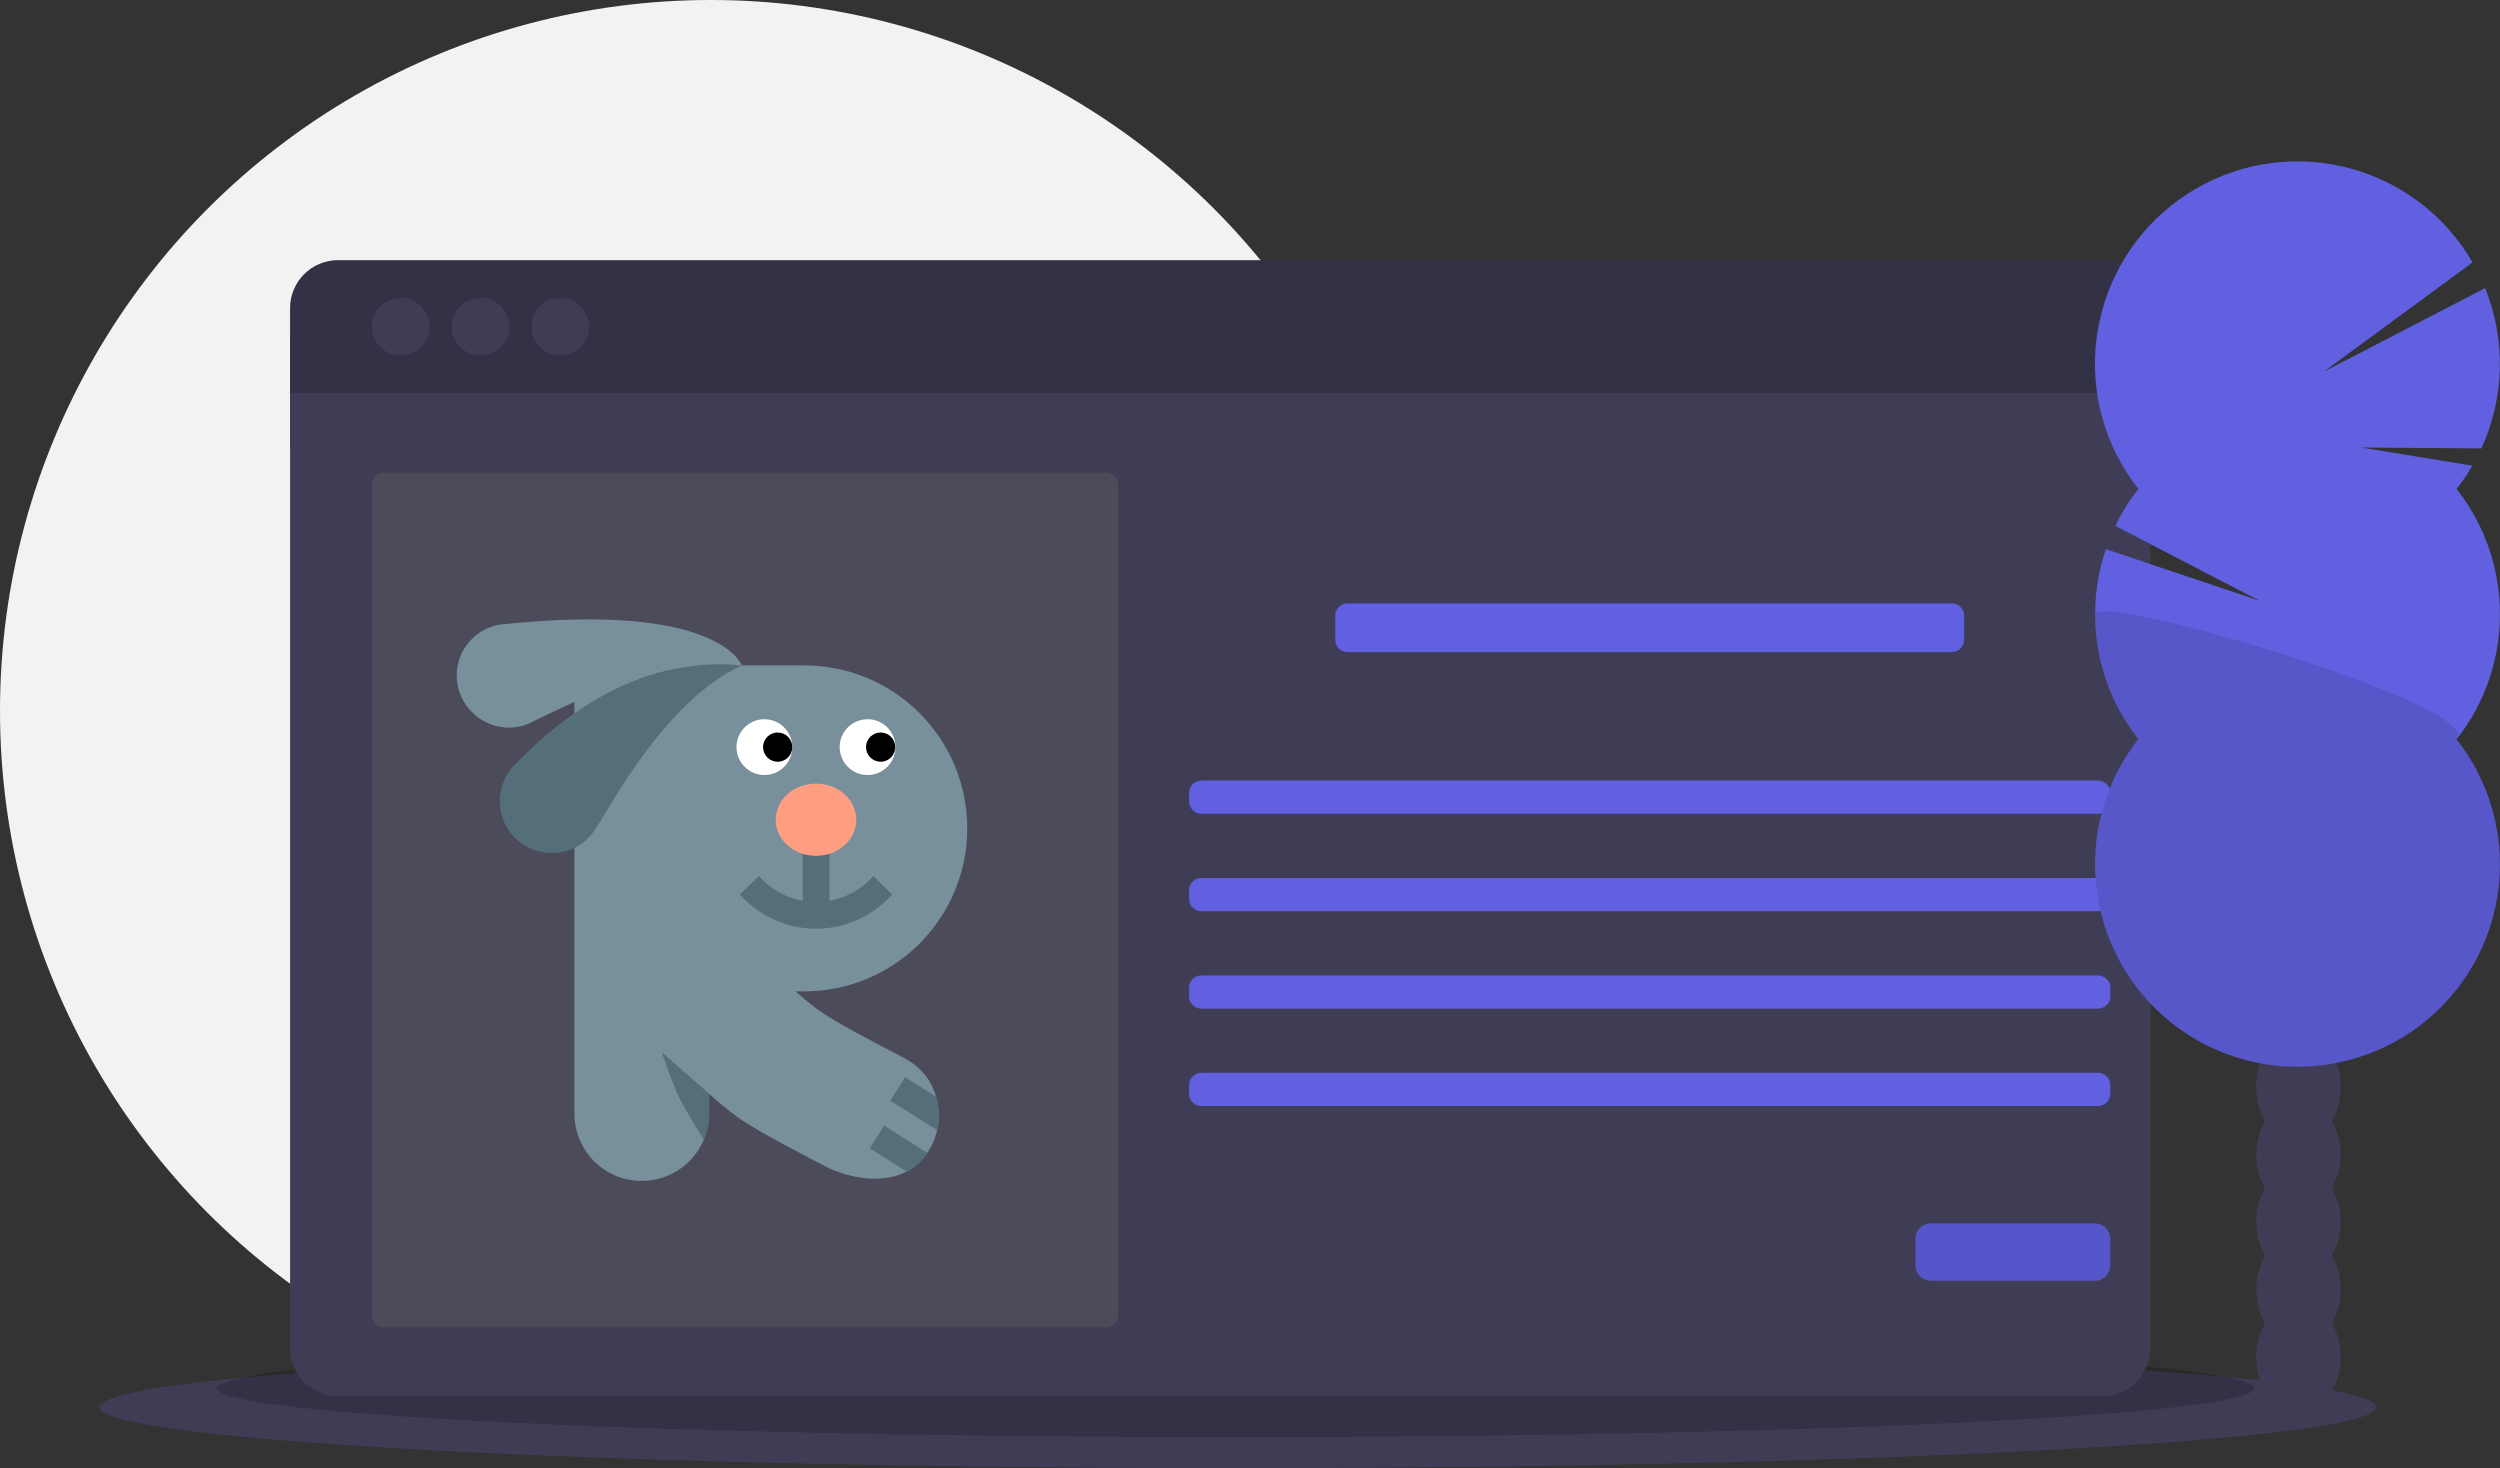 <?xml version="1.0" encoding="utf-8"?>
<!-- Generator: Adobe Illustrator 25.3.1, SVG Export Plug-In . SVG Version: 6.00 Build 0)  -->
<svg version="1.1" id="图层_1" xmlns="http://www.w3.org/2000/svg" xmlns:xlink="http://www.w3.org/1999/xlink" x="0px" y="0px"
	 viewBox="0 0 1129 663" style="enable-background:new 0 0 1129 663;" xml:space="preserve">
<rect x="0" y="0" width="1129" height="663" fill="#333333" stroke="none"/>
<style type="text/css">
	.st0{fill:#F2F2F2;}
	.st1{fill:#3F3D56;}
	.st2{opacity:0.2;enable-background:new    ;}
	.st3{fill:#4B4B59;}
	.st4{fill:#6060E0;}
	.st5{fill:#5656CA;}
	.st6{fill-rule:evenodd;clip-rule:evenodd;fill:#6060E0;}
	.st7{opacity:0.1;enable-background:new    ;}
	.st8{fill:#78909C;}
	.st9{fill:#546E7A;}
	.st10{fill:#FF9E80;}
	.st11{fill:#FFFFFF;}
	.st12{clip-path:url(#SVGID_2_);}
	.st13{clip-path:url(#SVGID_9_);}
	.st14{clip-path:url(#SVGID_10_);fill:#546E7A;}
	.st15{clip-path:url(#SVGID_12_);fill:#546E7A;}
</style>
<circle class="st0" cx="321" cy="321" r="321"/>
<ellipse class="st1" cx="559" cy="635.5" rx="514" ry="27.5"/>
<ellipse class="st2" cx="558" cy="627" rx="460" ry="22"/>
<rect x="131" y="152.5" class="st1" width="840" height="50"/>
<path class="st1" d="M131,608.8c0,12,9.7,21.7,21.7,21.7c0,0,0,0,0,0h796.7c12,0,21.7-9.7,21.7-21.7c0,0,0,0,0,0V177.5H131V608.8z"
	/>
<path class="st1" d="M949.3,117.5H152.7c-12,0-21.7,9.7-21.7,21.7v0v38.3h840v-38.3C971,127.2,961.3,117.5,949.3,117.5
	C949.3,117.5,949.3,117.5,949.3,117.5z"/>
<path class="st2" d="M949.3,117.5H152.7c-12,0-21.7,9.7-21.7,21.7v0v38.3h840v-38.3C971,127.2,961.3,117.5,949.3,117.5
	C949.3,117.5,949.3,117.5,949.3,117.5z"/>
<circle class="st1" cx="181" cy="147.5" r="13"/>
<circle class="st1" cx="217" cy="147.5" r="13"/>
<circle class="st1" cx="253" cy="147.5" r="13"/>
<path class="st3" d="M173.3,213.5h326.3c2.9,0,5.3,2.4,5.3,5.3v375.3c0,2.9-2.4,5.3-5.3,5.3H173.3c-2.9,0-5.3-2.4-5.3-5.3V218.8
	C168,215.9,170.4,213.5,173.3,213.5z"/>
<path class="st4" d="M608.5,272.5h273c3,0,5.5,2.5,5.5,5.5v11c0,3-2.5,5.5-5.5,5.5h-273c-3,0-5.5-2.5-5.5-5.5v-11
	C603,275,605.5,272.5,608.5,272.5z"/>
<path class="st4" d="M542.5,352.5h405c3,0,5.5,2.5,5.5,5.5v4c0,3-2.5,5.5-5.5,5.5h-405c-3,0-5.5-2.5-5.5-5.5v-4
	C537,355,539.5,352.5,542.5,352.5z"/>
<path class="st4" d="M542.5,396.5h405c3,0,5.5,2.5,5.5,5.5v4c0,3-2.5,5.5-5.5,5.5h-405c-3,0-5.5-2.5-5.5-5.5v-4
	C537,399,539.5,396.5,542.5,396.5z"/>
<path class="st4" d="M542.5,440.5h405c3,0,5.5,2.5,5.5,5.5v4c0,3-2.5,5.5-5.5,5.5h-405c-3,0-5.5-2.5-5.5-5.5v-4
	C537,443,539.5,440.5,542.5,440.5z"/>
<path class="st4" d="M542.5,484.5h405c3,0,5.5,2.5,5.5,5.5v4c0,3-2.5,5.5-5.5,5.5h-405c-3,0-5.5-2.5-5.5-5.5v-4
	C537,487,539.5,484.5,542.5,484.5z"/>
<path class="st5" d="M872,552.5H946c3.9,0,7,3.1,7,7v11.9c0,3.9-3.1,7-7,7H872c-3.9,0-7-3.1-7-7v-11.9
	C865,555.6,868.1,552.5,872,552.5z"/>
<path class="st1" d="M1053.1,506.1c2.7-4.6,4-9.9,4-15.3c0-13.8-8.5-25-19.1-25s-19.1,11.2-19.1,25c-0.1,5.4,1.3,10.6,4,15.3
	c-5.3,9.5-5.3,21,0,30.5c-5.3,9.5-5.3,21,0,30.5c-5.3,9.5-5.3,21,0,30.5c-2.7,4.6-4,9.9-4,15.3c0,13.8,8.5,25,19.1,25
	s19.1-11.2,19.1-25c0.1-5.4-1.3-10.6-4-15.3c5.3-9.5,5.3-21,0-30.5c5.3-9.5,5.3-21,0-30.5C1058.4,527.2,1058.4,515.6,1053.1,506.1z"
	/>
<ellipse class="st1" cx="1038" cy="460.3" rx="19.1" ry="25"/>
<ellipse class="st1" cx="1038" cy="429.8" rx="19.1" ry="25"/>
<path class="st6" d="M1109.4,220.8c2.6-3.3,5-6.8,7.1-10.5l-50.1-8.2l54.2,0.4c10.5-22.9,11.1-49.1,1.7-72.4l-72.8,37.7l67.1-49.3
	c-25.3-43.7-81.2-58.6-124.9-33.3c-43.7,25.3-58.6,81.2-33.3,124.9c2.2,3.7,4.6,7.3,7.3,10.7c-4.1,5.2-7.6,10.8-10.4,16.7l65.1,33.8
	L951,248c-9.9,29.3-4.4,61.6,14.7,85.8c-31.2,39.7-24.3,97.1,15.3,128.4c39.7,31.2,97.1,24.3,128.4-15.3c26.1-33.2,26.1-79.9,0-113
	C1135.5,300.7,1135.5,254,1109.4,220.8z"/>
<path class="st7" d="M946.2,277.4c0,20.5,6.9,40.4,19.6,56.5c-31.2,39.7-24.3,97.1,15.3,128.4c39.7,31.2,97.1,24.3,128.4-15.3
	c26.1-33.2,26.1-79.9,0-113C1121.7,318.3,946.2,267.1,946.2,277.4z"/>
<g>
	<path class="st8" d="M407.4,477.3c-9.1-4.7-30.7-15.9-38-21.3c-2.7-2-6.2-4.9-10.2-8.3h4l0,0c40.6,0,73.6-32.9,73.6-73.6
		s-32.9-73.6-73.6-73.6h-24.1l0,0l0,0h-79.7v145.1v2.1v55.2c0,16.8,13.6,30.4,30.4,30.4c16.8,0,30.4-13.6,30.4-30.4v-8.9
		c4.9,4.3,9.4,8,12.6,10.3c8.3,6.2,34.8,19.8,41.3,23.1c0.9,0.5,1.9,0.9,2.9,1.3c14,5.4,31.4,6,41-7l0,0c7.5-10.1,7.7-23.3,1.7-33.5
		C416.8,483.5,412.4,479.8,407.4,477.3z"/>
	<path class="st9" d="M233,344.8c-8.4,8-9.9,21.2-2.7,31c7.2,9.7,21.1,12.3,31.3,5.9c3.4-2.1,6.1-5.1,8-8.4
		c5.6-8.5,31.7-57.9,65.4-72.7C335,300.6,286.2,289.6,233,344.8z"/>
	<path class="st8" d="M225.4,282.1c-11.4,2.1-19.9,12.4-19.1,24.5c0.7,12,11,21.8,23,22c4.1,0.1,7.9-0.9,11.2-2.7
		c9.3-4.1,56.7-30.2,94.5-25.3C335,300.6,325.4,271.3,225.4,282.1z"/>
	<path class="st9" d="M394.4,395.6c-5.1,5.8-12,9.8-19.8,11.2v-25.4h-12.1v25.4c-7.9-1.4-14.8-5.4-19.8-11.2l-8.6,8.4
		c8.5,9.4,20.8,15.4,34.4,15.4c13.7,0,25.9-6,34.4-15.4L394.4,395.6z"/>
	<ellipse class="st10" cx="368.5" cy="370.2" rx="18.2" ry="16.3"/>
	<g>
		<g>
			<circle class="st11" cx="345.2" cy="337.4" r="12.6"/>
			<circle cx="351.2" cy="337.4" r="6.6"/>
		</g>
		<g>
			<circle class="st11" cx="391.8" cy="337.4" r="12.6"/>
			<circle cx="397.7" cy="337.4" r="6.6"/>
		</g>
	</g>
	<g>
		<g>
			<defs>
				<path id="SVGID_1_" d="M407.4,477.3c-9.1-4.7-30.7-15.9-38-21.3c-2.7-2-6.2-4.9-10.2-8.3h4l0,0c40.6,0,73.6-32.9,73.6-73.6
					s-32.9-73.6-73.6-73.6H259.5v145.1v2.1v55.2c0,16.8,13.6,30.4,30.4,30.4c16.8,0,30.4-13.6,30.4-30.4v-8.9
					c4.9,4.3,9.4,8,12.6,10.3c8.3,6.2,34.8,19.8,41.3,23.1c0.9,0.5,1.9,0.9,2.9,1.3c14,5.4,31.4,6,41-7l0,0
					c7.5-10.1,7.7-23.3,1.7-33.5C416.8,483.5,412.4,479.8,407.4,477.3z"/>
			</defs>
			<clipPath id="SVGID_2_">
				<use xlink:href="#SVGID_1_"  style="overflow:visible;"/>
			</clipPath>
			<g class="st12">
				<g>
					
						<rect id="SVGID_3_" x="413.1" y="483.9" transform="matrix(0.535 -0.845 0.845 0.535 -227.834 587.196)" class="st9" width="12.5" height="33.3"/>
				</g>
				<g>
					
						<rect id="SVGID_4_" x="403.9" y="505.6" transform="matrix(0.535 -0.845 0.845 0.535 -250.529 589.357)" class="st9" width="12.1" height="33.3"/>
				</g>
				<g>
					<defs>
						
							<rect id="SVGID_5_" x="413.1" y="483.9" transform="matrix(0.535 -0.845 0.845 0.535 -227.834 587.196)" width="12.5" height="33.3"/>
					</defs>
					<clipPath id="SVGID_6_">
						<use xlink:href="#SVGID_5_"  style="overflow:visible;"/>
					</clipPath>
				</g>
				<g>
					<defs>
						
							<rect id="SVGID_7_" x="413.1" y="483.9" transform="matrix(0.535 -0.845 0.845 0.535 -227.834 587.196)" width="12.5" height="33.3"/>
					</defs>
					<defs>
						
							<rect id="SVGID_8_" x="403.9" y="505.6" transform="matrix(0.535 -0.845 0.845 0.535 -250.529 589.357)" width="12.1" height="33.3"/>
					</defs>
					<clipPath id="SVGID_9_">
						<use xlink:href="#SVGID_7_"  style="overflow:visible;"/>
					</clipPath>
					<clipPath id="SVGID_10_" class="st13">
						<use xlink:href="#SVGID_8_"  style="overflow:visible;"/>
					</clipPath>
					<path class="st14" d="M407.4,477.3c-9.1-4.7-30.7-15.9-38-21.3c-2.7-2-6.2-4.9-10.2-8.3h4l0,0c40.6,0,73.6-32.9,73.6-73.6
						s-32.9-73.6-73.6-73.6h-24.1l0,0l0,0h-79.7v145.1v2.1v55.2c0,16.8,13.6,30.4,30.4,30.4c16.8,0,30.4-13.6,30.4-30.4v-8.9
						c4.9,4.3,9.4,8,12.6,10.3c8.3,6.2,34.8,19.8,41.3,23.1c0.9,0.5,1.9,0.9,2.9,1.3c14,5.4,31.4,6,41-7l0,0
						c7.5-10.1,7.7-23.3,1.7-33.5C416.8,483.5,412.4,479.8,407.4,477.3z"/>
				</g>
			</g>
		</g>
	</g>
	<g>
		<g>
			<defs>
				<path id="SVGID_11_" d="M407.4,477.3c-9.1-4.7-30.7-15.9-38-21.3c-2.7-2-6.2-4.9-10.2-8.3h4l0,0c40.6,0,73.6-32.9,73.6-73.6
					s-32.9-73.6-73.6-73.6H259.5v145.1v2.1v55.2c0,16.8,13.6,30.4,30.4,30.4c16.8,0,30.4-13.6,30.4-30.4v-8.9
					c4.9,4.3,9.4,8,12.6,10.3c8.3,6.2,34.8,19.8,41.3,23.1c0.9,0.5,1.9,0.9,2.9,1.3c14,5.4,31.4,6,41-7l0,0
					c7.5-10.1,7.7-23.3,1.7-33.5C416.8,483.5,412.4,479.8,407.4,477.3z"/>
			</defs>
			<clipPath id="SVGID_12_">
				<use xlink:href="#SVGID_11_"  style="overflow:visible;"/>
			</clipPath>
			<path class="st15" d="M298.8,475.1c0,0,5.4,15.6,8,20.8c2.2,4.6,11.1,18.8,11.1,18.8s10-3.6,2.4-20.7L298.8,475.1z"/>
		</g>
	</g>
</g>
</svg>

